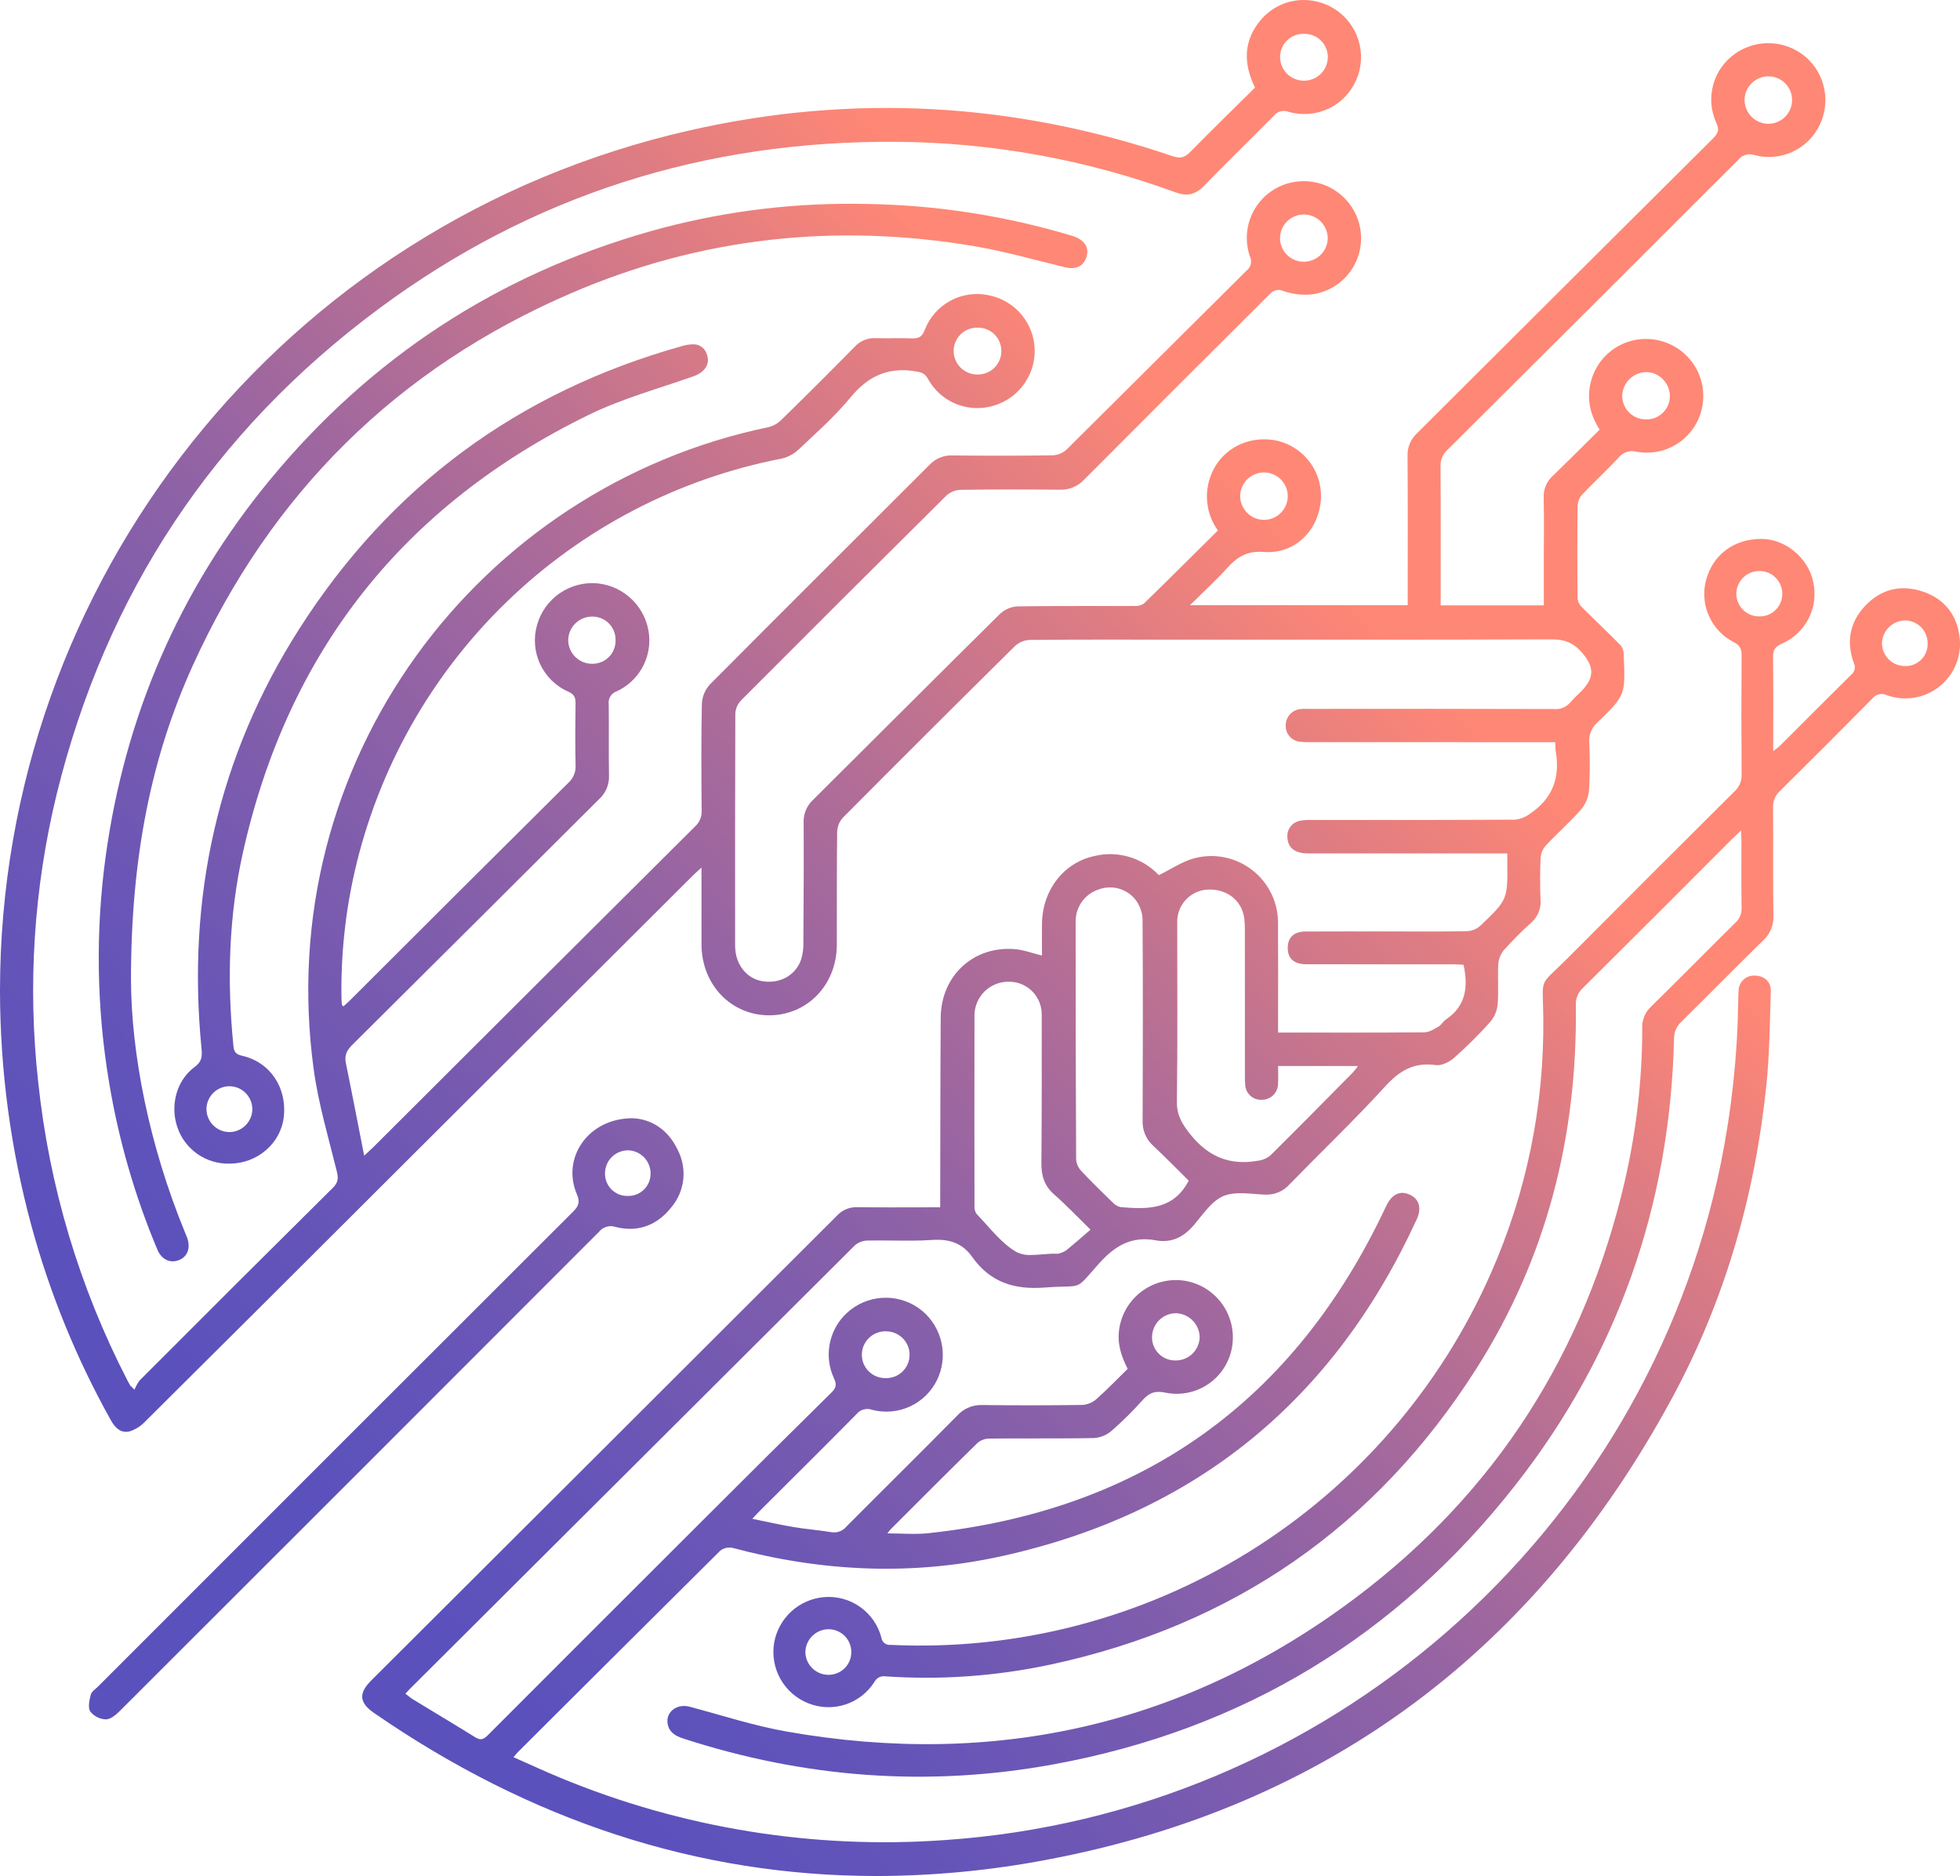 <svg xmlns="http://www.w3.org/2000/svg" xmlns:xlink="http://www.w3.org/1999/xlink" width="584.73" height="559.708" viewBox="0 0 584.73 559.708">
  <defs>
    <clipPath id="clip-path">
      <path id="Path_24" data-name="Path 24" d="M376.1-534.587c-5.149,6.137-5.241,12.9-1.692,20.161h0c-6.426,6.362-12.942,12.711-19.317,19.2h0c-1.587,1.614-2.887,2.056-5.152,1.287h0c-47.332-16.075-95.516-18.8-144.208-7.725h0C84-473.966.111-366.53,0-245.248H0v.5a268.969,268.969,0,0,0,9.4,69.98h0a257.274,257.274,0,0,0,23.687,57.947h0c1.28,2.3,3.011,3.966,5.63,3.291h0a11.127,11.127,0,0,0,4.663-2.992h0q35.023-34.791,69.938-69.691h0q46.639-46.519,93.282-93.034h0c.706-.705,1.464-1.357,2.677-2.477h0v3.3c0,6.537-.011,13.072,0,19.609h0c.029,12.022,8.831,21.21,20.259,21.165h0c11.353-.044,20.079-9.126,20.116-20.991h0c.033-11.271-.042-22.546.1-33.816h0a6.562,6.562,0,0,1,1.7-4.154h0q25.575-25.732,51.378-51.236h0a6.972,6.972,0,0,1,4.416-1.8h0c13.863-.136,27.727-.081,41.592-.081h0c37.988,0,75.977.054,113.964-.084h0c3.713-.012,6.389.874,8.9,3.663h0c3.982,4.428,4.131,7.747-.165,12.031h0a38.624,38.624,0,0,0-2.995,3.035h0a5.643,5.643,0,0,1-4.949,2.056h0q-36.326-.106-72.652-.043h0c-.949,0-1.906-.056-2.848.038h0a4.832,4.832,0,0,0-4.508,4.655h0a4.714,4.714,0,0,0,4.281,5.115h0a21.545,21.545,0,0,0,3.127.116h0q34.618.011,69.233.007h3.741c.07,1.2.036,2.046.176,2.863h0c1.341,7.786-1.065,14.048-7.7,18.484h0a8.9,8.9,0,0,1-4.434,1.777h0c-15.083.088-30.166.086-45.249.085h0q-7.717,0-15.436,0h0a16.713,16.713,0,0,0-3.4.214h0a4.645,4.645,0,0,0-3.834,5.185h0c.2,2.95,2.3,4.573,6.056,4.575h0q28.065.022,56.128.007h3.4c0,1.145,0,1.8,0,2.458h0c.107,11.3.143,11.339-8.092,19.165h0a6.4,6.4,0,0,1-3.943,1.581h0c-5.8.11-11.595.1-17.393.082h0q-2.984-.008-5.968-.009h0c-8.262,0-16.525-.027-24.787.016h0c-3.483.018-5.309,1.761-5.317,4.864h0c-.008,3.21,1.843,4.907,5.559,4.913h0q13.222.022,26.445.014h0q8.714,0,17.43,0h0c1.091,0,2.182.1,3.017.141h0c1.463,6.743.626,12.37-5.248,16.317h0c-.85.572-1.383,1.641-2.257,2.142h0c-1.306.748-2.78,1.68-4.192,1.693h0c-13.579.126-27.16.076-40.741.076h-2.9v-3.542c0-9.662.052-19.325-.014-28.986h0a19.9,19.9,0,0,0-24.76-19.539h0c-3.71.923-7.06,3.287-10.791,5.1h0a19.942,19.942,0,0,0-19.365-5.676h0c-9.062,2-15.321,10.122-15.493,19.954h0c-.056,3.254-.008,6.51-.008,9.7h0c-2.979-.727-5.509-1.7-8.1-1.913h0c-12.383-1-22.032,7.955-22.114,20.5h0c-.117,17.712-.107,35.424-.15,53.137h0c0,1.017,0,2.034,0,3.393h-3.352c-7.121,0-14.246.062-21.368-.031h0a7.818,7.818,0,0,0-6.05,2.492h0Q180.286-108.517,110.761-39.21h0c-3.837,3.829-3.615,6.643.824,9.708h0C158.009,2.553,208.112,19.139,261.5,19.141h.022a274.02,274.02,0,0,0,50.576-4.816h0C396.209-1.458,458.372-48.521,498.925-123.632h0c15.7-29.071,24.667-60.388,28.046-93.218h0c.957-9.307,1.014-18.711,1.318-28.075h0c.089-2.767-2.02-4.541-4.729-4.568h0a4.6,4.6,0,0,0-4.893,4.441h0c-.094,1.131-.084,2.27-.1,3.406h0a263.009,263.009,0,0,1-5.138,47.926h0C490.722-82.44,395.576.675,281.874,8.418h0A252.638,252.638,0,0,1,167.161-10.167h0c-4.611-1.9-9.134-4.01-13.961-6.138h0c.645-.753.97-1.189,1.351-1.569h0q30.113-30.048,60.3-60.026h0a4.512,4.512,0,0,1,3.687-.861h0c26.6,7.112,53.494,8.4,80.356,2.465h0c58-12.8,99.093-46.7,123.771-100.509h0c1.575-3.432.657-6.151-2.241-7.406h0c-2.871-1.245-5.29.059-6.917,3.53h0c-27.187,58-72.609,90.668-136.5,97.539h0c-3.985.429-8.058.056-12.273.056h0a15.441,15.441,0,0,1,1.036-1.281h0c8.589-8.581,17.157-17.183,25.827-25.68h0a5.472,5.472,0,0,1,3.47-1.323h0c4.34-.041,8.684-.041,13.025-.041h0c6.105,0,12.21,0,18.313-.117h0a8.981,8.981,0,0,0,5.228-2.162h0a105.063,105.063,0,0,0,9.287-9.209h0c1.967-2.186,3.787-2.821,6.837-2.157h0a16.745,16.745,0,0,0,19.789-13.535h0a17.123,17.123,0,0,0-14.015-19.853h0a17.1,17.1,0,0,0-19.623,14.309h0c-.664,4.233.488,8.029,2.516,11.965h0c-3.131,3.062-6.147,6.21-9.4,9.087h0a7.017,7.017,0,0,1-4.182,1.677h0q-14.814.216-29.629.032h0a9.6,9.6,0,0,0-7.555,3.061h0c-10.987,11.144-22.137,22.128-33.172,33.225h0a4.714,4.714,0,0,1-4.5,1.639h0c-3.742-.61-7.537-.9-11.275-1.527h0c-3.975-.667-7.909-1.572-12.277-2.457h0c1.046-1.107,1.672-1.8,2.335-2.465h0c9.6-9.583,19.242-19.122,28.765-28.778h0a4.164,4.164,0,0,1,4.676-1.265h0a16.819,16.819,0,0,0,19.339-8.9h0a17.159,17.159,0,0,0-4.406-20.624h0a17.066,17.066,0,0,0-21.343-.352h0a16.844,16.844,0,0,0-5.015,20.432h0c.9,1.9.66,2.905-.76,4.305h0Q229.377-106.7,210.868-88.186h0q-32.73,32.662-65.4,65.38h0c-1.182,1.185-2.115,1.536-3.649.582h0c-6.2-3.85-12.464-7.584-18.689-11.384h0c-.748-.458-1.41-1.058-2.19-1.651h0c.6-.641.908-1,1.241-1.328h0Q188.558-102.8,254.987-168.97h0a5.883,5.883,0,0,1,3.693-1.478h0c2.556-.058,5.116-.028,7.675,0h0c3.9.045,7.807.09,11.69-.176h0c5.078-.347,9.04.883,11.991,5.053h0c5.312,7.5,12.407,9.849,21.6,9.144h0c12.021-.92,8.546,1.438,16.246-7.178h0c4.78-5.348,9.761-8.227,16.9-6.915h0c4.893.9,8.494-1.073,11.6-4.783h0c2.607-3.109,5.178-7,8.643-8.434h0c3.575-1.481,8.216-.566,12.38-.415h0a9.077,9.077,0,0,0,7.293-3.057h0c9.532-9.778,19.419-19.228,28.621-29.3h0c4.289-4.695,8.589-7.2,15.024-6.287h0c1.713.242,4.057-.922,5.468-2.167h0A129.7,129.7,0,0,0,444.688-235.8h0a9.442,9.442,0,0,0,2.121-5.24h0c.315-3.954-.052-7.958.178-11.924h0a7.4,7.4,0,0,1,1.707-4.175h0a99.448,99.448,0,0,1,8.028-8.059h0a8.281,8.281,0,0,0,2.866-7.032h0c-.167-4.161-.164-8.339.032-12.5h0a6.184,6.184,0,0,1,1.592-3.625h0c3.441-3.661,7.24-7,10.542-10.772h0a10.366,10.366,0,0,0,2.307-5.742h0a132.743,132.743,0,0,0,.055-14.2h0a7.163,7.163,0,0,1,2.42-5.915h0c8.41-8.192,8.374-8.245,7.879-19.969h0a4.809,4.809,0,0,0-.789-2.927h0c-3.759-3.861-7.7-7.543-11.508-11.356h0a4.457,4.457,0,0,1-1.474-2.586h0q-.159-13.924,0-27.849h0a5.567,5.567,0,0,1,1.441-3.424h0c3.517-3.719,7.307-7.183,10.79-10.932h0a5.1,5.1,0,0,1,5.371-1.764h0a16.843,16.843,0,0,0,19.49-12.926h0a17,17,0,0,0-12.639-20.23h0a16.936,16.936,0,0,0-20.324,11.675h0c-1.513,5.207-.615,10.113,2.454,14.892h0c-4.675,4.623-9.282,9.245-13.971,13.783h0a8.27,8.27,0,0,0-2.726,6.55h0c.141,6.059.045,12.124.045,18.187h0v13.9H429.8v-3.3c0-12.693.04-25.387-.04-38.08h0a6.294,6.294,0,0,1,2.016-4.971h0q43.486-43.236,86.837-86.6h0a4.286,4.286,0,0,1,4.885-1.364h0a16.767,16.767,0,0,0,19.2-8.657h0a17.032,17.032,0,0,0-4.036-20.672h0a17.176,17.176,0,0,0-21.108-.887h0a16.674,16.674,0,0,0-5.561,20.485h0c1.046,2.212.544,3.259-.972,4.768h0q-44.179,43.95-88.3,87.953h0a8.705,8.705,0,0,0-2.8,6.765h0c.1,13.735.046,27.47.046,41.206h0V-360H355.008c4.014-3.982,7.8-7.445,11.23-11.229h0c2.961-3.268,5.863-5.032,10.767-4.66h0c9.1.69,16.149-6.1,17.008-15.112h0a16.908,16.908,0,0,0-13.69-18.217h0c-9.083-1.545-17.4,3.608-19.682,12.34h0a17.334,17.334,0,0,0,2.7,14.573h0c-7.392,7.334-14.694,14.626-22.092,21.819h0a4.5,4.5,0,0,1-2.863.708h0q-5.948.025-11.9.012h0c-7.622,0-15.242-.008-22.86.116h0a8.307,8.307,0,0,0-5.212,2.15h0c-18.688,18.467-37.23,37.081-55.878,55.589h0a8.779,8.779,0,0,0-2.785,6.79h0c.063,11.935.006,23.871-.077,35.807h0a15.93,15.93,0,0,1-.671,5.019h0c-1.656,4.795-6.426,7.346-11.624,6.456h0c-4.728-.81-8.063-5.073-8.07-10.577h0q-.048-34.667.061-69.334h0a6.131,6.131,0,0,1,1.716-3.859h0q30.529-30.637,61.245-61.086h0a6.58,6.58,0,0,1,4.141-1.726h0c9.875-.147,19.752-.141,29.628-.04h0a9.44,9.44,0,0,0,7.318-2.986h0q27.607-27.723,55.339-55.323h0a3.411,3.411,0,0,1,4.141-.964h0a20.066,20.066,0,0,0,8.069,1.041h0a16.892,16.892,0,0,0,14.739-20.219h0a17.116,17.116,0,0,0-21.217-13.013h0a16.917,16.917,0,0,0-11.57,21.942h0a3.412,3.412,0,0,1-1.039,4.16h0q-26.854,26.667-53.67,53.371h0a6.606,6.606,0,0,1-4.141,1.726h0q-14.954.217-29.914.037h0a8.866,8.866,0,0,0-6.829,2.779h0c-21.859,21.871-43.794,43.664-65.582,65.6h0a9.135,9.135,0,0,0-2.354,5.724h0c-.226,10.6-.153,21.217-.066,31.826h0a5.971,5.971,0,0,1-1.907,4.719h0q-47.907,47.665-95.728,95.417h0c-.715.713-1.478,1.383-3.047,2.844h0c-1.916-9.744-3.63-18.7-5.465-27.636h0c-.477-2.322.312-3.826,1.948-5.45h0q36.843-36.595,73.6-73.276h0a8.982,8.982,0,0,0,2.958-7.014h0c-.131-7.1.015-14.209-.08-21.312h0a3.522,3.522,0,0,1,2.388-3.847h0a16.737,16.737,0,0,0,9.673-16.607h0a17.2,17.2,0,0,0-15.516-15.609h0a17.1,17.1,0,0,0-17.912,12.372h0a16.716,16.716,0,0,0,9.419,20.007h0c1.737.8,2.07,1.766,2.047,3.452h0c-.083,6.157-.119,12.316.015,18.471h0a6.511,6.511,0,0,1-2.151,5.2h0q-32.606,32.382-65.107,64.871h0c-.644.642-1.34,1.229-2.028,1.856h0c-.241-.3-.43-.431-.445-.577h0c-.066-.658-.106-1.32-.114-1.982h0a157.931,157.931,0,0,1,3.958-37.753h0a162.375,162.375,0,0,1,127.33-123.125h0a10.966,10.966,0,0,0,5.1-2.715h0c5.3-5.02,10.836-9.9,15.449-15.513h0c5.164-6.284,11.1-9.119,19.171-7.85h0c1.8.283,2.969.463,3.957,2.282h0a16.768,16.768,0,0,0,18.373,8.324h0a17.071,17.071,0,0,0,13.478-16.806h0a16.961,16.961,0,0,0-13.827-16.482h0a16.679,16.679,0,0,0-19.006,10.441h0c-.771,2-1.793,2.5-3.739,2.436h0c-1.882-.064-3.765-.051-5.648-.037h0c-1.726.012-3.452.026-5.176-.023h0a7.958,7.958,0,0,0-6.319,2.582h0q-10.868,11.06-21.967,21.895h0a8.172,8.172,0,0,1-3.819,2.094h0C142.6-395.09,80.907-313.151,93.629-221.235h0c1.407,10.162,4.384,20.115,6.846,30.113h0c.514,2.084.425,3.361-1.18,4.951h0q-28.906,28.638-57.632,57.458h0a11.525,11.525,0,0,0-1.535,2.765h0q-.442-.443-.887-.882h0a1.933,1.933,0,0,1-.393-.367h0c-.29-.488-.56-.988-.819-1.493h0A251.442,251.442,0,0,1,11.4-217.7h0A247.793,247.793,0,0,1,16.926-303.7h0C31.6-363.324,63.6-411.754,112.94-448.4h0c45.733-33.973,97.5-50.284,154.474-49.856h0a246.533,246.533,0,0,1,83.3,15.081h0c3.385,1.238,5.893.71,8.42-1.889h0c6.873-7.074,13.96-13.94,20.885-20.963h0a3.826,3.826,0,0,1,4.418-1.179h0a16.871,16.871,0,0,0,20.218-9.593h0a17.008,17.008,0,0,0-6.619-21.158h0a17.118,17.118,0,0,0-9.071-2.607h0a16.731,16.731,0,0,0-12.862,5.981M388.844-516.5a7.053,7.053,0,0,1-6.952-7.12h0a6.9,6.9,0,0,1,7.138-6.85h0a6.918,6.918,0,0,1,7.1,6.894h0a7.066,7.066,0,0,1-7.15,7.078h-.139m131.614,5.592a7.138,7.138,0,0,1,7.218-6.89h0a7.087,7.087,0,0,1,6.968,7.13h0a7.115,7.115,0,0,1-7.068,7.037h-.015a7.146,7.146,0,0,1-7.1-7.277M388.722-462.491a7.017,7.017,0,0,1-6.846-7.21h0a7.1,7.1,0,0,1,7.217-6.876h0a7.152,7.152,0,0,1,7.021,7.1h0a7.1,7.1,0,0,1-7.163,6.988h0c-.076,0-.153,0-.228,0m-97.089,33.653a7.042,7.042,0,0,1-7.135-7.2h0a6.984,6.984,0,0,1,7.275-6.771h0a6.934,6.934,0,0,1,6.961,7.054h0a6.977,6.977,0,0,1-7.076,6.918h-.025m199.442,13.389a7.046,7.046,0,0,1-7.131-6.941h0a7.324,7.324,0,0,1,7.289-7.177h0a7.206,7.206,0,0,1,6.943,7.2h0a6.939,6.939,0,0,1-7.084,6.922h-.017M369.986-392.442a7.1,7.1,0,0,1,7.22-7.164h0a7.086,7.086,0,0,1,6.98,7.118h0a7.116,7.116,0,0,1-7.077,7.023h-.017a7.127,7.127,0,0,1-7.107-6.978M169.515-349.582a7.108,7.108,0,0,1,7.072-7.021h0a6.864,6.864,0,0,1,7.053,6.915h0a6.856,6.856,0,0,1-6.806,7.158h0l-.163,0h0a7.1,7.1,0,0,1-7.156-7.054M334.295-180.43a4.452,4.452,0,0,1-2.338-1.377h0c-3.2-3.1-6.4-6.208-9.434-9.463h0a5.581,5.581,0,0,1-1.48-3.413h0q-.173-35.5-.139-71h0a9.925,9.925,0,0,1,6.835-9.5h0a9.669,9.669,0,0,1,11.025,3.061h0a10.266,10.266,0,0,1,2.095,5.632h0c.135,20.069.1,40.14.021,60.21h0a9.562,9.562,0,0,0,3.141,7.542h0c3.593,3.361,7.029,6.889,10.6,10.41h0c-.239.463-.278.547-.323.627h0c-3.477,6.206-8.748,7.566-14.5,7.566h0c-1.8,0-3.649-.134-5.5-.293m20.747-21.789c-2.414-3.059-3.991-5.612-3.939-9.655h0c.229-17.8.1-35.6.1-53.4h0a9.586,9.586,0,0,1,8.633-9.86h0c6-.452,10.664,3.069,11.382,8.652h0a29.227,29.227,0,0,1,.163,3.683h0q.016,21.438.01,42.875h0a25.148,25.148,0,0,0,.1,3.118h0a4.693,4.693,0,0,0,5.032,4.356h0a4.8,4.8,0,0,0,4.756-4.7h0c.1-1.689.019-3.389.019-5.373h23.826a23.86,23.86,0,0,1-1.509,1.913h0c-8.2,8.293-16.374,16.6-24.664,24.8h0a7.211,7.211,0,0,1-3.681,1.538h0a24.633,24.633,0,0,1-4.332.4h0c-6.323,0-11.491-2.787-15.892-8.358m-51.86,35.171c-4.6-2.671-8.023-7.395-11.852-11.337h0a3.662,3.662,0,0,1-.619-2.344h0q-.048-28.543,0-57.087h0a10.108,10.108,0,0,1,10.137-9.847h0a9.719,9.719,0,0,1,9.925,9.854h0c.011,14.768.029,29.537-.1,44.3h0c-.034,3.743.894,6.755,3.8,9.308h0c3.482,3.057,6.679,6.437,10.855,10.511h0c-2.684,2.3-4.956,4.315-7.316,6.224h0a7.391,7.391,0,0,1-2.235.928h0a2.553,2.553,0,0,1-.849.014h0c-1.229-.021-2.535.086-3.841.195h0c-1.189.1-2.378.2-3.511.2h0a8.7,8.7,0,0,1-4.392-.919m40.5,25.584a7.167,7.167,0,0,1,7.1-7.294h0a7.3,7.3,0,0,1,7.108,7.073h0a7.105,7.105,0,0,1-7.033,7.014h-.07a6.859,6.859,0,0,1-7.107-6.792M264.015-129.41a6.956,6.956,0,0,1-6.9-7.118h0a7.011,7.011,0,0,1,7.487-6.827h0a6.989,6.989,0,0,1,6.753,6.991h0a6.944,6.944,0,0,1-7.177,6.957h0l-.164,0" transform="translate(0 540.567)" fill="none"/>
    </clipPath>
    <linearGradient id="linear-gradient" x1="0.183" y1="0.463" x2="0.679" y2="0.463" gradientUnits="objectBoundingBox">
      <stop offset="0" stop-color="#5b51bc"/>
      <stop offset="0.1" stop-color="#6153ba"/>
      <stop offset="0.2" stop-color="#6a56b6"/>
      <stop offset="0.3" stop-color="#775ab0"/>
      <stop offset="0.4" stop-color="#855faa"/>
      <stop offset="0.5" stop-color="#9664a3"/>
      <stop offset="0.6" stop-color="#a86a9b"/>
      <stop offset="0.7" stop-color="#bb7192"/>
      <stop offset="0.8" stop-color="#d17889"/>
      <stop offset="0.9" stop-color="#e77f7f"/>
      <stop offset="1" stop-color="#ff8775"/>
    </linearGradient>
    <clipPath id="clip-path-2">
      <path id="Path_26" data-name="Path 26" d="M488.966-386.611A16.135,16.135,0,0,0,497.29-368.1h0c1.891.958,2.3,2.08,2.292,4.022h0q-.129,17.7,0,35.4h0a6.444,6.444,0,0,1-2.086,5.051h0q-24.909,24.767-49.688,49.667h0c-8.984,9.056-7.5,5.007-7.391,18.015h0A182.969,182.969,0,0,1,424.852-180h0A186.027,186.027,0,0,1,245.737-68.958h0a2.5,2.5,0,0,1-2.791-2.171h0a16.266,16.266,0,0,0-17.128-12.077h0a16.536,16.536,0,0,0-14.859,13.594h0a16.466,16.466,0,0,0,10.234,18.1h0a16.2,16.2,0,0,0,19.7-6.435h0a3.183,3.183,0,0,1,3.349-1.619h0a177.155,177.155,0,0,0,49.365-3.561h0c54.463-11.748,96.879-41.181,126.791-88.161h0c21.006-32.993,30.224-69.446,29.726-108.436h0a6.616,6.616,0,0,1,2.145-5.269h0q22.307-22.131,44.474-44.4h0c.7-.7,1.435-1.376,2.66-2.547h0c.064,1.458.127,2.247.128,3.036h0c.008,6.678-.062,13.357.047,20.034h0a5.729,5.729,0,0,1-1.943,4.535h0c-8.394,8.294-16.678,16.7-25.088,24.978h0a8.18,8.18,0,0,0-2.607,6.3h0a203.728,203.728,0,0,1-5.259,45.923h0c-11.853,50.835-38.319,92.509-79.942,123.891h0C334.1-45.061,277.018-32.107,214.615-43.115h0c-9.766-1.723-19.285-4.854-28.9-7.4h0c-3.7-.976-7.082,1.484-6.552,4.981h0c.392,2.587,2.251,3.721,4.6,4.486h0c36.177,11.789,73.04,14.584,110.454,7.75h0C350.645-43.6,396.728-71.54,432.068-116.6h0c30.59-39.007,46.177-83.656,47.356-133.259h0a6.659,6.659,0,0,1,2.174-5h0c8.147-8.024,16.143-16.2,24.324-24.189h0a9.4,9.4,0,0,0,3.146-7.45h0c-.163-10.793-.015-21.589-.1-32.383h0a6.116,6.116,0,0,1,2.018-4.8h0q13.856-13.7,27.546-27.566h0a3.612,3.612,0,0,1,4.488-1.017h0a16.3,16.3,0,0,0,21.6-17.346h0c-.8-6.664-4.522-11.385-10.866-13.563h0c-6.656-2.284-12.7-.791-17.5,4.422h0c-4.486,4.872-5.438,10.647-3.2,16.835h0a2.824,2.824,0,0,1-.787,3.524h0c-7.1,7-14.121,14.082-21.183,21.122h0c-.513.512-1.129.922-2.072,1.681h0c0-9.761.073-18.9-.054-28.044h0c-.031-2.146.6-3.154,2.611-4.021h0a16.213,16.213,0,0,0,9.355-18.507h0c-1.448-6.951-8.03-12.547-14.989-12.748h0c-.2-.006-.4-.008-.593-.008h0c-8.045,0-14.4,4.76-16.37,12.315m15.7,10.8a6.777,6.777,0,0,1-6.668-6.9h0a6.841,6.841,0,0,1,6.943-6.641h0a6.784,6.784,0,0,1,6.768,7.053h0a6.712,6.712,0,0,1-6.882,6.489h0l-.161,0M548.3-360.991a6.823,6.823,0,0,1-6.84-6.713h0a7,7,0,0,1,7.034-6.9h0a6.82,6.82,0,0,1,6.59,6.963h0a6.554,6.554,0,0,1-6.759,6.652H548.3M220.275-66.635a6.94,6.94,0,0,1,6.9-6.994h0a6.792,6.792,0,0,1,6.8,6.763h0a6.751,6.751,0,0,1-6.71,6.838h-.1a6.888,6.888,0,0,1-6.894-6.607" transform="translate(-179.105 398.926)" fill="none"/>
    </clipPath>
    <clipPath id="clip-path-3">
      <path id="Path_28" data-name="Path 28" d="M194.082-471.586Q125.691-452.206,80.444-397.3h0c-26.959,32.768-43.186,70.361-48.94,112.38h0A224.145,224.145,0,0,0,32.535-217.7h0a223.014,223.014,0,0,0,14.392,49.914h0c1.29,3.086,3.936,4.253,6.614,3.106h0c2.5-1.074,3.383-3.714,2.241-6.743h0c-.161-.427-.345-.847-.518-1.269h0c-10.836-26.265-16.1-53.627-16.19-75.491h0c-.01-36.779,6.131-66.724,18.439-93.822h0C80.9-393.51,118.547-430.77,170.5-453.141h0c38.6-16.623,78.879-20.98,120.292-13.954h0c9.069,1.539,17.967,4.1,26.927,6.262h0c3.287.791,5.623-.3,6.466-3.241h0c.8-2.783-.792-5.072-4.333-6.129h0a224.1,224.1,0,0,0-48.955-8.983h0q-8.427-.578-16.8-.581h0a218.981,218.981,0,0,0-60.015,8.181" transform="translate(-29.456 479.767)" fill="none"/>
    </clipPath>
    <clipPath id="clip-path-4">
      <path id="Path_30" data-name="Path 30" d="M203.441-443.548c-48.747,13.662-86.985,41.765-114.172,84.391h0C64.911-320.964,55.7-278.967,60.122-233.951h0c.233,2.366.109,3.889-2.065,5.49h0c-5.445,4.009-7.375,11.551-5.12,18.031h0a15.975,15.975,0,0,0,15.544,10.792h0c8.241,0,15.219-5.966,16.167-13.814h0c1.059-8.768-4.03-16.466-12.423-18.364h0c-1.939-.439-2.414-1.2-2.6-3.015h0c-1.933-19.424-1.385-38.744,2.893-57.818h0c13.448-59.969,48-103.449,103.107-130.378h0c9.939-4.856,20.81-7.82,31.3-11.524h0c3.475-1.228,5.13-3.853,3.827-6.836h0a4.052,4.052,0,0,0-4.091-2.687h0a12.2,12.2,0,0,0-3.223.526M68.314-209.055a6.882,6.882,0,0,1-6.719-6.892h0a6.861,6.861,0,0,1,6.829-6.78h0a6.879,6.879,0,0,1,6.857,6.756h0a6.878,6.878,0,0,1-6.843,6.917h-.124" transform="translate(-52.012 444.074)" fill="none"/>
    </clipPath>
    <clipPath id="clip-path-5">
      <path id="Path_32" data-name="Path 32" d="M172.083-203.455c1.044,2.454.511,3.624-1.152,5.284h0Q100.041-127.389,29.238-56.52h0c-.774.775-1.928,1.489-2.161,2.416h0c-.409,1.641-.907,3.855-.143,5.035h0a6.266,6.266,0,0,0,4.688,2.335h0c1.431-.019,3.058-1.441,4.23-2.612h0q71.47-71.365,142.832-142.837h0a4.483,4.483,0,0,1,4.951-1.468h0c6.692,1.71,12.36-.5,16.577-5.774h0a15.489,15.489,0,0,0,1.952-17.249h0c-2.928-6.185-8.05-9.212-13.483-9.411h0c-13.153,0-21.21,11.786-16.6,22.63m8.416-6.116a6.859,6.859,0,0,1,6.93-6.934h0a6.879,6.879,0,0,1,6.661,6.932h0a6.621,6.621,0,0,1-6.8,6.675h0a6.606,6.606,0,0,1-6.794-6.673" transform="translate(-26.536 226.085)" fill="none"/>
    </clipPath>
  </defs>
  <g id="Graphic_-_Reach_Forward" data-name="Graphic - Reach Forward" transform="translate(0 540.567)">
    <g id="Group_27" data-name="Group 27" transform="translate(0 -540.567)" clip-path="url(#clip-path)">
      <g id="Group_26" data-name="Group 26" transform="translate(-280.214 279.854) rotate(-45)">
        <path id="Path_23" data-name="Path 23" d="M396.028.254,810.578,414.8,414.8,810.578.254,396.028Z" transform="translate(0)" fill="url(#linear-gradient)"/>
      </g>
    </g>
    <g id="Group_29" data-name="Group 29" transform="translate(199.102 -379.785)" clip-path="url(#clip-path-2)">
      <g id="Group_28" data-name="Group 28" transform="translate(-449.388 128.643) rotate(-45)">
        <path id="Path_25" data-name="Path 25" d="M382.239,0,781.566,399.327,399.327,781.566,0,382.239Z" fill="url(#linear-gradient)"/>
      </g>
    </g>
    <g id="Group_31" data-name="Group 31" transform="translate(29.456 -479.767)" clip-path="url(#clip-path-3)">
      <g id="Group_30" data-name="Group 30" transform="translate(-299.739 209.484) rotate(-45)">
        <path id="Path_27" data-name="Path 27" d="M382.239,0,781.566,399.327,399.327,781.566,0,382.239Z" fill="url(#linear-gradient)"/>
      </g>
    </g>
    <g id="Group_33" data-name="Group 33" transform="translate(52.012 -437.837)" clip-path="url(#clip-path-4)">
      <g id="Group_32" data-name="Group 32" transform="translate(-322.296 173.791) rotate(-45)">
        <path id="Path_29" data-name="Path 29" d="M382.239,0,781.566,399.327,399.327,781.566,0,382.239Z" fill="url(#linear-gradient)"/>
      </g>
    </g>
    <g id="Group_35" data-name="Group 35" transform="translate(26.536 -206.944)" clip-path="url(#clip-path-5)">
      <g id="Group_34" data-name="Group 34" transform="translate(-296.819 -44.198) rotate(-45)">
        <path id="Path_31" data-name="Path 31" d="M382.239,0,781.566,399.327,399.327,781.566,0,382.239Z" fill="url(#linear-gradient)"/>
      </g>
    </g>
  </g>
</svg>
